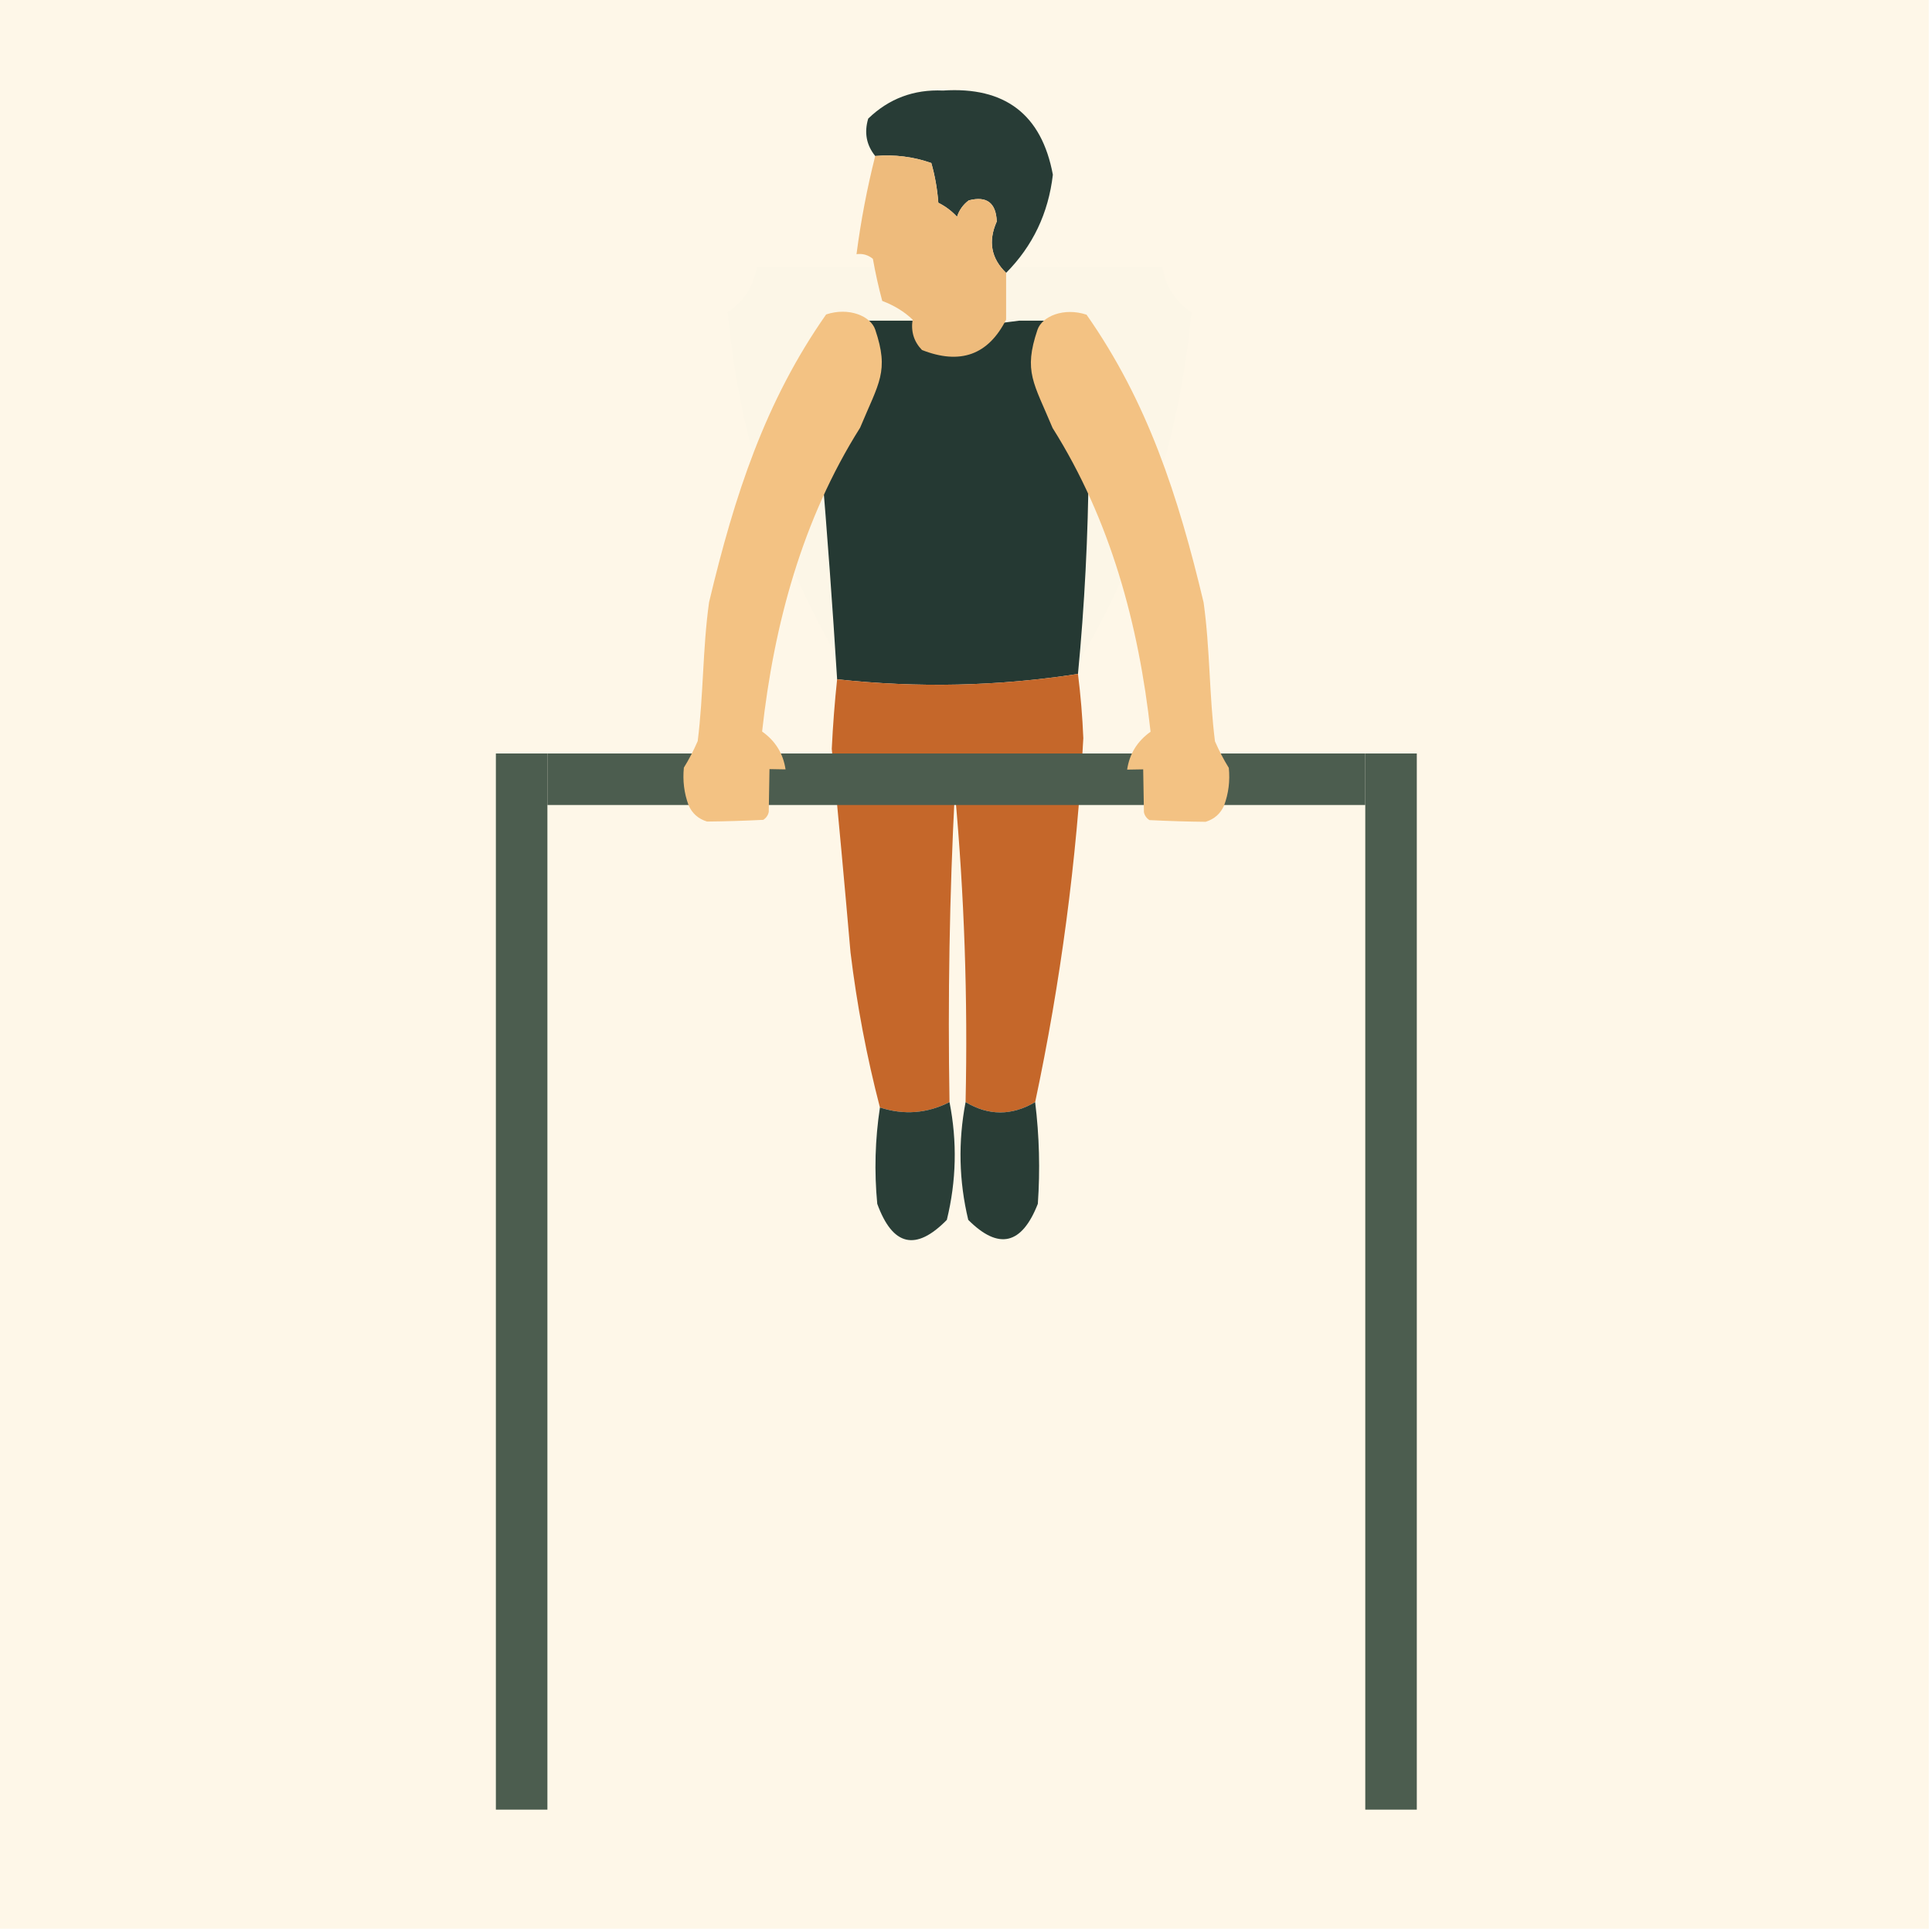 <svg width="300" height="300" viewBox="0 0 300 300" fill="none" xmlns="http://www.w3.org/2000/svg">
<g clip-path="url(#clip0_64_85)">
<path fill-rule="evenodd" clip-rule="evenodd" d="M-0.5 -0.5C99.5 -0.5 199.5 -0.5 299.5 -0.5C299.5 99.5 299.5 199.5 299.5 299.5C199.5 299.5 99.5 299.5 -0.5 299.5C-0.5 199.5 -0.5 99.5 -0.5 -0.5Z" fill="#FEF7E8"/>
<path fill-rule="evenodd" clip-rule="evenodd" d="M117.5 41.5C138.5 41.5 159.5 41.5 180.5 41.5C180.989 44.445 182.489 46.778 185 48.5C183.136 68.592 176.969 87.259 166.5 104.5C164.5 104.5 162.5 104.5 160.5 104.5C160.5 101.167 160.5 97.833 160.5 94.5C166.212 88.739 169.546 81.739 170.5 73.5C168.102 60.62 160.269 54.62 147 55.5C140.764 55.221 135.431 57.221 131 61.5C130.109 64.498 130.609 67.164 132.5 69.5C130.751 76.416 129.418 83.416 128.5 90.5C129.822 90.33 130.989 90.663 132 91.5C132.539 94.528 133.206 97.528 134 100.5C136.565 101.47 138.732 102.804 140.5 104.5C137.5 104.5 134.5 104.5 131.5 104.5C121.031 87.259 114.864 68.592 113 48.5C115.511 46.778 117.011 44.445 117.5 41.5Z" fill="#FCF6E7"/>
<path fill-rule="evenodd" clip-rule="evenodd" d="M134.142 49.795C136.636 49.795 139.129 49.795 141.623 49.795C149.5 50.5 145.5 51.5 158.245 49.795C159.907 49.795 161.569 49.795 163.232 49.795C163.745 57.669 165.685 65.149 169.049 72.235C168.964 83.192 168.409 93.996 167.387 104.649C155.008 106.568 142.541 106.844 129.987 105.48C129.282 94.157 128.451 82.798 127.494 71.404C128.29 71.028 128.983 70.474 129.571 69.742C131.883 63.263 133.408 56.614 134.142 49.795Z" fill="#253933"/>
<path fill-rule="evenodd" clip-rule="evenodd" d="M167.387 104.648C167.802 107.952 168.079 111.277 168.218 114.622C167.185 133.698 164.692 152.537 160.738 171.138C157.111 173.27 153.509 173.27 149.934 171.138C150.294 155.03 149.739 138.962 148.271 122.933C147.44 138.992 147.164 155.06 147.44 171.138C143.96 172.901 140.358 173.178 136.636 171.969C134.58 164.071 133.056 156.036 132.065 147.867C131.15 137.332 130.18 126.804 129.156 116.284C129.329 112.668 129.607 109.066 129.987 105.48C142.541 106.844 155.008 106.567 167.387 104.648Z" fill="#C5672A"/>
<path fill-rule="evenodd" clip-rule="evenodd" d="M147.44 171.138C148.648 177.269 148.509 183.364 147.025 189.422C142.212 194.332 138.611 193.501 136.22 186.929C135.742 181.924 135.88 176.937 136.636 171.969C140.358 173.178 143.96 172.901 147.44 171.138Z" fill="#2A3E37"/>
<path fill-rule="evenodd" clip-rule="evenodd" d="M149.934 171.138C153.509 173.27 157.111 173.27 160.738 171.138C161.384 176.392 161.523 181.655 161.154 186.929C158.66 193.303 155.059 194.134 150.349 189.422C148.9 183.375 148.761 177.28 149.934 171.138Z" fill="#293D36"/>
<rect x="85" y="117" width="127" height="8" fill="#4C5D4F"/>
<rect x="77" y="281" width="164" height="8" transform="rotate(-90 77 281)" fill="#4C5D4F"/>
<rect x="212" y="281" width="164" height="8" transform="rotate(-90 212 281)" fill="#4C5D4F"/>
<path fill-rule="evenodd" clip-rule="evenodd" d="M177.628 126.112C177.623 125.835 177.618 125.558 177.614 125.281C177.58 123.342 177.547 121.403 177.514 119.464C176.683 119.478 175.852 119.492 175.021 119.507C175.385 117.053 176.598 115.092 178.66 113.625C176.824 96.955 172.39 80.632 163.444 66.455C160.512 59.419 158.898 57.728 161.098 51.211C161.807 49.114 165.203 47.693 168.72 48.867C178.174 62.352 182.937 76.924 186.896 93.553C187.9 100.733 187.755 107.921 188.66 115.116C189.315 116.613 190.032 117.986 190.809 119.235C191.012 121.268 190.769 123.211 190.079 125.066C189.526 126.341 188.571 127.189 187.213 127.609C184.433 127.583 181.522 127.495 178.48 127.344C178.013 127.034 177.729 126.623 177.628 126.112Z" fill="#F3C283"/>
<path fill-rule="evenodd" clip-rule="evenodd" d="M119.372 126.074C119.377 125.797 119.382 125.52 119.386 125.243C119.42 123.304 119.453 121.365 119.486 119.426C120.317 119.44 121.148 119.454 121.979 119.469C121.615 117.014 120.402 115.054 118.34 113.587C120.176 96.917 124.61 80.594 133.556 66.417C136.488 59.381 138.102 57.69 135.902 51.173C135.193 49.076 131.797 47.655 128.28 48.829C118.826 62.314 114.063 76.886 110.104 93.515C109.1 100.695 109.245 107.883 108.34 115.078C107.685 116.575 106.968 117.948 106.191 119.197C105.988 121.229 106.231 123.173 106.921 125.028C107.474 126.303 108.429 127.151 109.787 127.571C112.567 127.545 115.478 127.457 118.52 127.306C118.987 126.996 119.271 126.585 119.372 126.074Z" fill="#F3C283"/>
<path fill-rule="evenodd" clip-rule="evenodd" d="M156.229 42.372C153.893 40.123 153.409 37.461 154.777 34.387C154.659 31.483 153.207 30.394 150.422 31.12C149.55 31.775 148.944 32.622 148.607 33.661C147.769 32.758 146.801 32.032 145.703 31.483C145.545 29.359 145.182 27.302 144.614 25.313C141.81 24.33 138.907 23.967 135.904 24.224C134.531 22.529 134.168 20.593 134.815 18.417C138.031 15.31 141.902 13.859 146.429 14.061C156.061 13.422 161.747 17.778 163.488 27.128C162.795 33.108 160.375 38.189 156.229 42.372Z" fill="#283C36"/>
<path fill-rule="evenodd" clip-rule="evenodd" d="M135.904 24.223C138.907 23.967 141.81 24.329 144.614 25.312C145.182 27.302 145.545 29.358 145.703 31.482C146.801 32.032 147.769 32.758 148.607 33.66C148.945 32.621 149.55 31.775 150.422 31.119C153.207 30.394 154.659 31.483 154.777 34.386C153.409 37.46 153.893 40.122 156.229 42.371C156.229 44.791 156.229 47.211 156.229 49.63C153.462 55.114 149.106 56.686 143.163 54.348C141.908 53.05 141.423 51.477 141.711 49.63C140.427 48.399 138.854 47.431 136.992 46.726C136.416 44.569 135.932 42.392 135.541 40.193C134.807 39.586 133.96 39.344 133 39.467C133.666 34.325 134.634 29.244 135.904 24.223Z" fill="#EEBB7C"/>
</g>
<defs>
<clipPath id="clip0_64_85">
<rect width="300" height="300" fill="white"/>
</clipPath>
</defs>
</svg>
